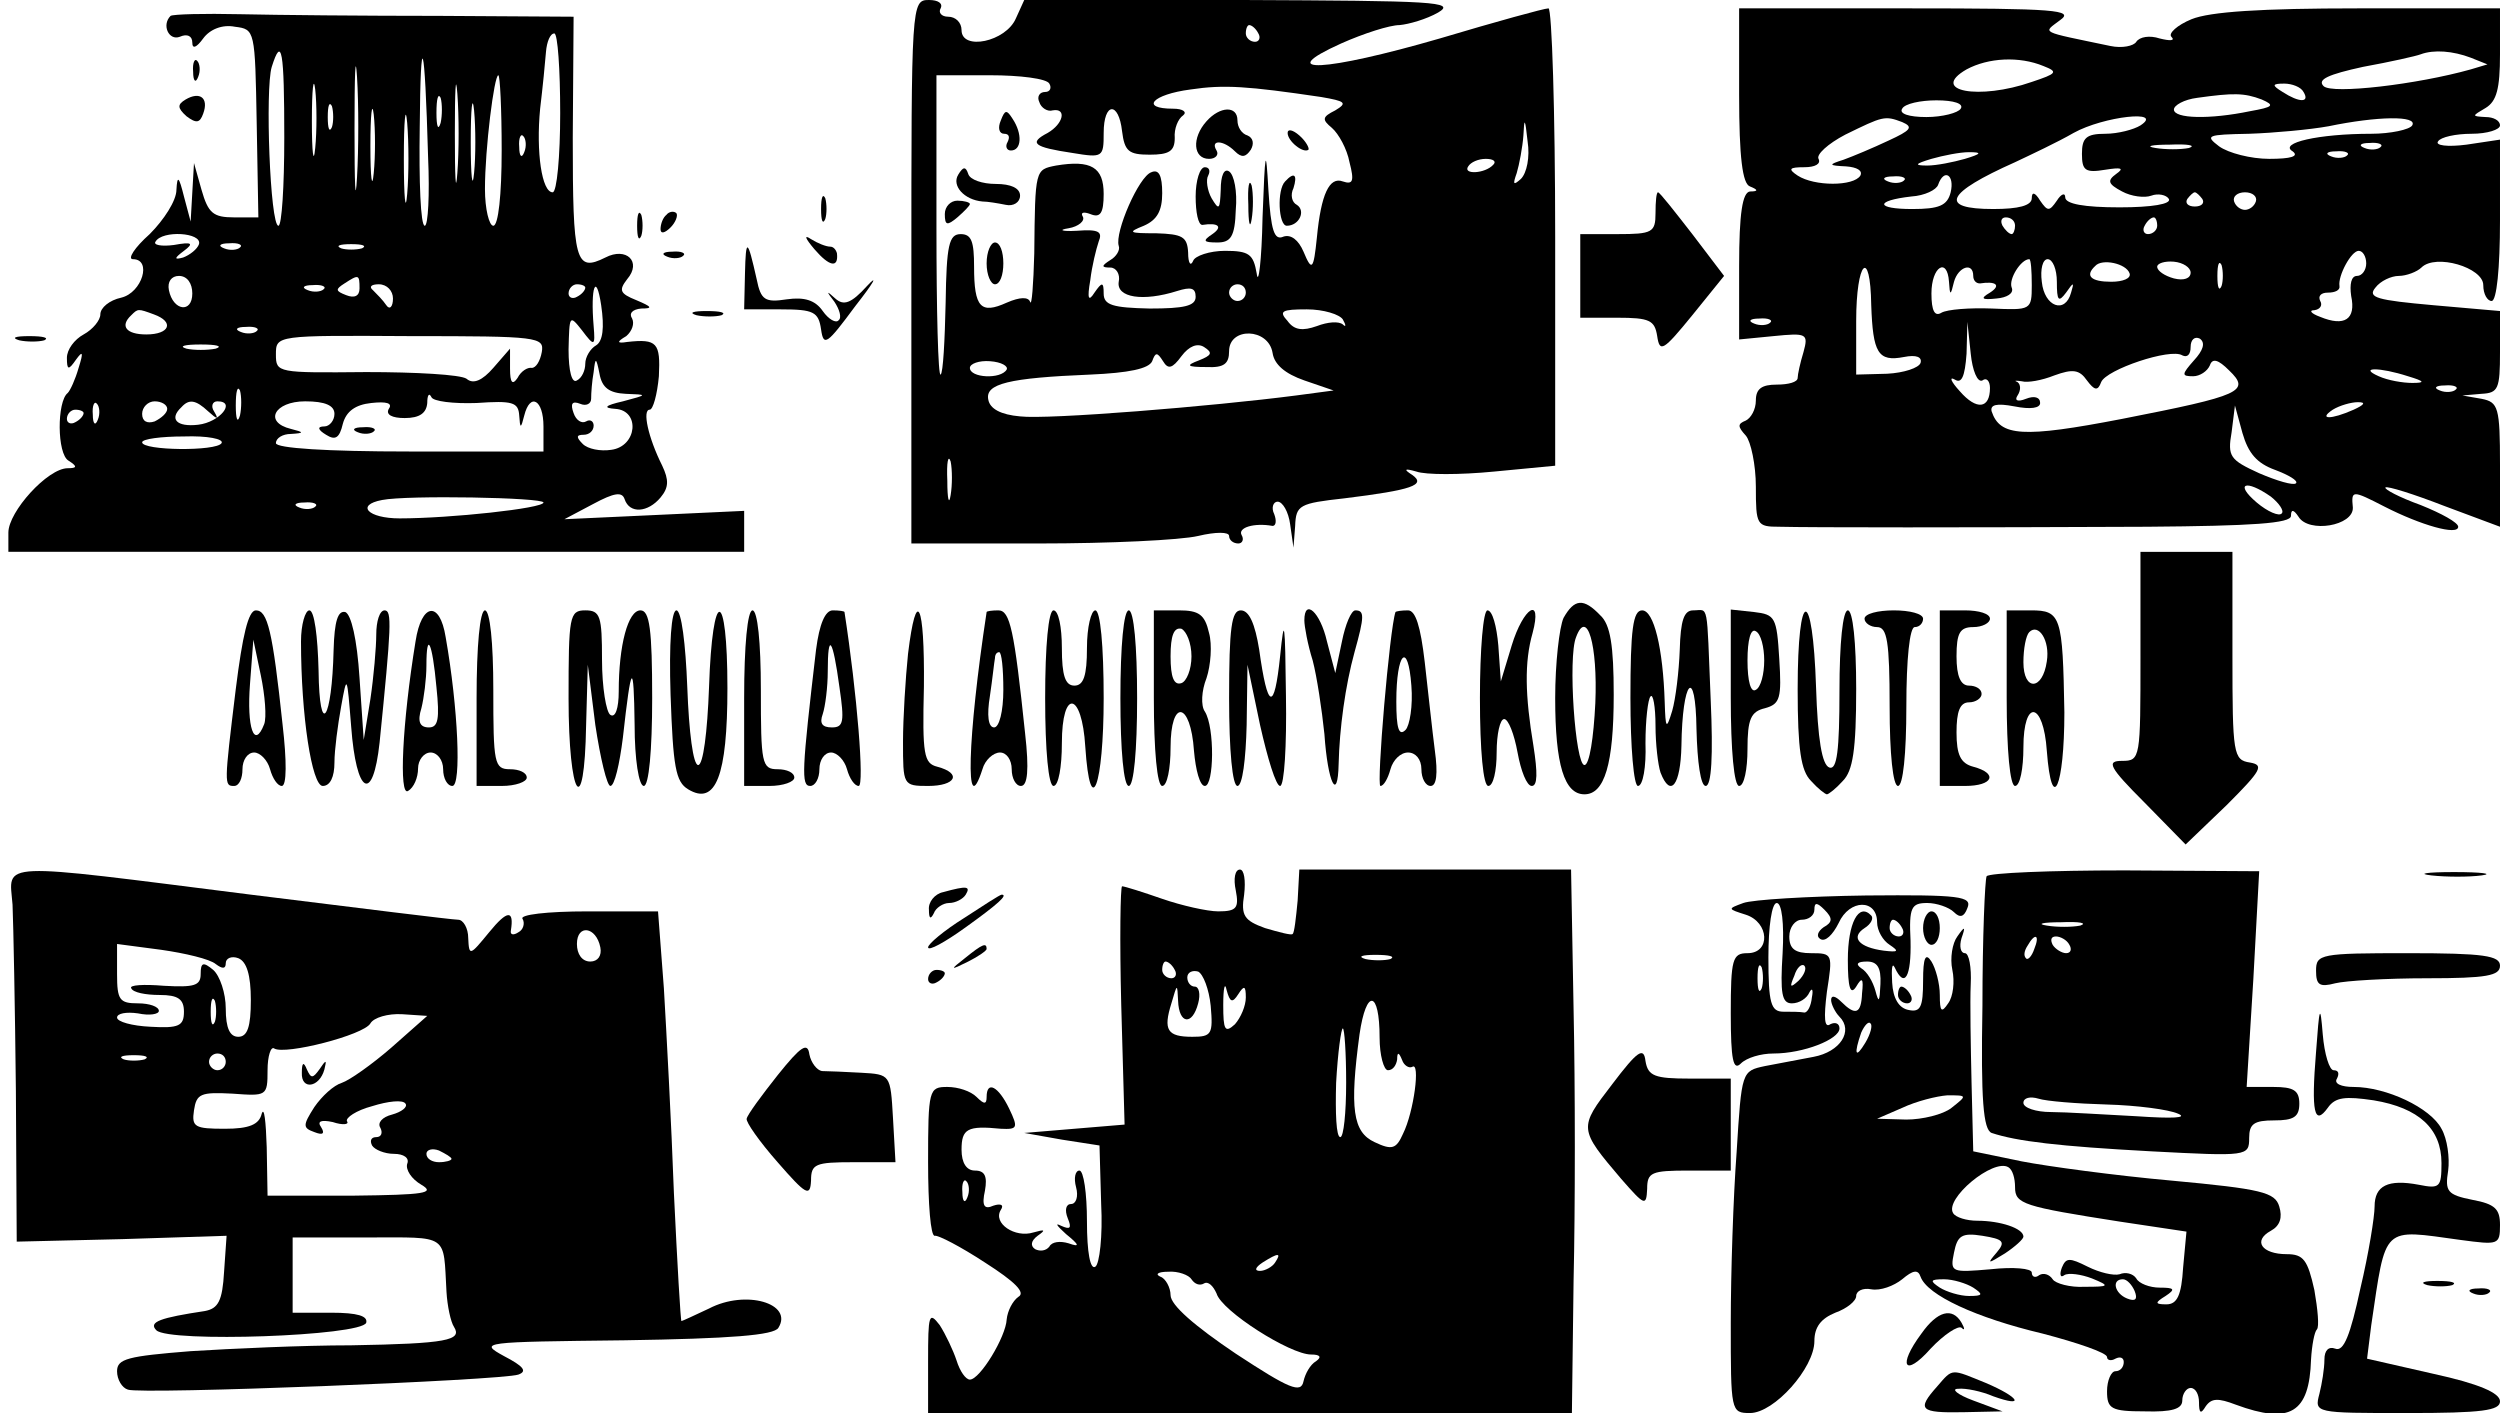 <?xml version="1.0" standalone="no"?>
<!DOCTYPE svg PUBLIC "-//W3C//DTD SVG 20010904//EN"
 "http://www.w3.org/TR/2001/REC-SVG-20010904/DTD/svg10.dtd">
<svg version="1.0" xmlns="http://www.w3.org/2000/svg"
 width="299pt" height="169pt" viewBox="0 0 299 169"
 preserveAspectRatio="xMidYMid meet">

<g transform="translate(0,169) scale(0.1,-0.1)"
fill="#000000" stroke="none">
<path d="M1090 1365 l0 -325 153 0 c83 0 169 4 190 9 21 5 37 5 37 0 0 -5 5
-9 11 -9 5 0 7 5 4 10 -5 9 15 15 37 11 4 0 5 6 2 14 -4 8 -1 15 4 15 6 0 13
-12 15 -27 l4 -28 2 26 c1 25 5 27 59 33 81 10 98 16 81 28 -11 7 -9 8 5 4 11
-4 52 -4 93 0 l73 7 0 273 c0 151 -4 274 -8 274 -5 0 -63 -16 -130 -36 -138
-40 -200 -43 -118 -6 27 12 58 22 70 22 11 1 32 7 46 15 22 13 -5 14 -235 15
l-260 0 -10 -22 c-12 -28 -65 -39 -65 -14 0 9 -7 16 -16 16 -8 0 -12 5 -9 10
3 6 -3 10 -14 10 -21 0 -21 -4 -21 -325z m415 285 c3 -5 1 -10 -4 -10 -6 0
-11 5 -11 10 0 6 2 10 4 10 3 0 8 -4 11 -10z m-250 -60 c3 -5 1 -10 -5 -10 -7
0 -10 -6 -7 -12 2 -7 10 -12 16 -10 17 3 13 -16 -6 -27 -23 -12 -17 -17 30
-24 36 -6 37 -5 37 24 0 37 18 38 22 2 3 -24 8 -28 33 -28 23 0 30 4 30 20 -1
11 4 23 10 27 5 4 0 8 -12 8 -40 0 -25 17 21 23 40 6 68 4 156 -9 29 -5 32 -7
17 -16 -16 -8 -16 -11 -4 -21 8 -7 18 -25 21 -41 6 -23 4 -27 -8 -23 -16 6
-26 -15 -31 -67 -4 -39 -6 -41 -16 -17 -6 14 -15 21 -24 18 -11 -5 -15 7 -18
56 -3 53 -4 48 -7 -33 -1 -52 -5 -83 -7 -67 -4 23 -9 27 -38 27 -18 0 -36 -6
-38 -12 -3 -7 -6 -3 -6 10 -1 19 -7 22 -38 23 -33 0 -35 1 -15 9 16 7 22 18
22 39 0 21 -4 29 -13 25 -15 -5 -44 -72 -39 -88 2 -5 -3 -13 -10 -17 -11 -7
-11 -9 0 -9 7 0 12 -8 10 -17 -3 -19 29 -24 70 -11 16 5 22 4 22 -7 0 -11 -14
-14 -55 -14 -44 1 -55 4 -55 18 0 14 -2 14 -11 1 -7 -11 -9 -8 -5 15 2 17 7
37 10 46 5 12 0 15 -26 13 -18 -1 -23 1 -10 3 12 2 20 9 17 14 -3 5 1 6 9 3
12 -5 16 1 16 24 0 32 -15 41 -57 34 -25 -5 -25 -4 -26 -105 -1 -37 -3 -64 -5
-58 -2 6 -12 6 -28 -1 -31 -14 -39 -6 -39 43 0 30 -3 39 -16 39 -14 0 -17 -13
-18 -82 -1 -45 -3 -84 -6 -86 -3 -3 -5 76 -5 176 l0 182 64 0 c36 0 68 -4 71
-10z m564 -114 c-9 -8 -10 -7 -5 7 3 10 7 31 8 45 1 22 2 21 5 -7 3 -19 -1
-38 -8 -45z m-33 17 c-10 -11 -37 -12 -30 -2 3 5 12 9 21 9 9 0 13 -3 9 -7z
m-296 -153 c0 -5 -4 -10 -10 -10 -5 0 -10 5 -10 10 0 6 5 10 10 10 6 0 10 -4
10 -10z m116 -32 c4 -7 4 -10 0 -6 -5 4 -18 3 -31 -2 -17 -6 -27 -5 -35 6 -11
12 -7 14 23 14 20 0 39 -6 43 -12z m-84 -40 c2 -14 15 -25 38 -33 l35 -12 -45
-6 c-100 -13 -297 -29 -330 -25 -23 2 -36 9 -38 20 -4 19 24 26 122 30 46 2
70 7 74 16 4 11 6 11 13 0 6 -10 11 -9 22 6 9 12 19 16 27 11 11 -7 9 -10 -6
-16 -16 -6 -15 -8 9 -8 21 -1 27 4 27 19 0 29 47 28 52 -2z m-318 -20 c-7 -12
-44 -10 -44 2 0 5 11 9 24 8 14 -1 22 -6 20 -10z m-67 -150 c-2 -13 -4 -5 -4
17 -1 22 1 32 4 23 2 -10 2 -28 0 -40z"/>
<path d="M1197 1546 c-4 -9 -2 -16 4 -16 6 0 7 -4 4 -10 -3 -5 -1 -10 4 -10
13 0 14 20 2 38 -7 11 -9 11 -14 -2z"/>
<path d="M1443 1545 c-18 -20 -16 -45 3 -45 8 0 12 5 9 10 -8 13 8 13 22 -1 8
-8 13 -7 19 2 4 7 3 14 -4 17 -7 2 -12 10 -12 18 0 18 -21 17 -37 -1z"/>
<path d="M1540 1531 c0 -10 19 -25 25 -20 1 2 -3 10 -11 17 -8 7 -14 8 -14 3z"/>
<path d="M1146 1481 c-8 -13 7 -30 29 -32 6 0 18 -2 28 -4 9 -2 17 3 17 11 0
9 -11 14 -29 14 -16 0 -31 5 -33 12 -3 9 -6 9 -12 -1z"/>
<path d="M1430 1455 c0 -19 3 -34 8 -34 19 3 25 -2 12 -11 -12 -8 -11 -10 6
-10 16 0 21 7 22 39 2 22 -2 42 -8 46 -6 4 -10 -5 -10 -22 -1 -24 -2 -25 -11
-10 -5 9 -7 22 -4 27 3 6 1 10 -4 10 -6 0 -11 -16 -11 -35z"/>
<path d="M1493 1445 c0 -22 2 -30 4 -17 2 12 2 30 0 40 -3 9 -5 -1 -4 -23z"/>
<path d="M1537 1473 c-10 -10 -8 -53 2 -53 15 0 23 18 12 25 -6 3 -8 12 -4 20
5 16 1 20 -10 8z"/>
<path d="M1130 1434 c0 -14 3 -14 15 -4 8 7 15 14 15 16 0 2 -7 4 -15 4 -8 0
-15 -7 -15 -16z"/>
<path d="M1180 1375 c0 -14 5 -25 10 -25 6 0 10 11 10 25 0 14 -4 25 -10 25
-5 0 -10 -11 -10 -25z"/>
<path d="M204 1671 c-11 -11 -2 -30 11 -25 9 4 15 1 15 -7 0 -8 5 -6 13 5 8
11 23 17 38 14 24 -3 24 -4 26 -115 l2 -113 -29 0 c-25 0 -31 5 -39 33 l-9 32
-2 -35 -2 -35 -8 30 c-6 24 -8 26 -9 8 0 -13 -15 -36 -32 -53 -18 -16 -27 -30
-20 -30 23 0 11 -40 -14 -46 -14 -3 -25 -12 -25 -20 0 -7 -9 -18 -20 -24 -11
-6 -20 -18 -20 -28 0 -15 2 -15 11 -2 8 11 9 9 3 -10 -4 -14 -10 -27 -13 -30
-13 -10 -13 -73 1 -81 11 -7 10 -9 -1 -9 -24 0 -71 -52 -71 -77 l0 -23 440 0
440 0 0 24 0 25 -107 -5 -108 -5 34 18 c26 14 35 15 38 6 6 -18 28 -16 43 2
10 12 10 21 2 38 -17 34 -24 67 -15 67 4 0 9 18 11 40 2 40 -2 45 -38 41 -12
-2 -13 0 -1 7 7 6 10 15 7 21 -4 6 0 11 11 12 14 0 13 2 -6 10 -20 8 -21 12
-11 25 18 21 -1 39 -26 26 -36 -18 -39 -5 -39 143 l1 145 -160 1 c-89 0 -196
1 -239 2 -43 1 -80 0 -83 -2z m223 -193 c-2 -35 -3 -9 -3 57 0 66 1 94 3 63 2
-32 2 -86 0 -120z m85 24 c2 -45 0 -82 -4 -82 -5 0 -7 53 -6 118 1 121 6 107
10 -36z m158 53 c0 -52 -4 -95 -9 -95 -13 0 -20 48 -15 100 3 25 6 55 7 68 1
12 5 22 10 22 4 0 7 -43 7 -95z m-330 -30 c0 -58 -3 -105 -7 -105 -10 0 -16
164 -8 190 12 38 15 20 15 -85z m207 -42 c-2 -27 -3 -5 -3 47 0 52 1 74 3 48
2 -27 2 -69 0 -95z m-170 30 c-2 -21 -4 -6 -4 32 0 39 2 55 4 38 2 -18 2 -50
0 -70z m223 -3 c0 -53 -4 -90 -10 -90 -5 0 -10 20 -10 44 0 48 11 136 16 136
2 0 4 -40 4 -90z m-33 -27 c-2 -21 -4 -4 -4 37 0 41 2 58 4 38 2 -21 2 -55 0
-75z m-120 0 c-2 -21 -4 -6 -4 32 0 39 2 55 4 38 2 -18 2 -50 0 -70z m40 -25
c-2 -24 -4 -5 -4 42 0 47 2 66 4 43 2 -24 2 -62 0 -85z m40 85 c-3 -10 -5 -4
-5 12 0 17 2 24 5 18 2 -7 2 -21 0 -30z m-130 -5 c-3 -7 -5 -2 -5 12 0 14 2
19 5 13 2 -7 2 -19 0 -25z m230 -30 c-3 -8 -6 -5 -6 6 -1 11 2 17 5 13 3 -3 4
-12 1 -19z m-389 -110 c-2 -6 -11 -13 -19 -16 -11 -3 -11 -1 1 8 12 9 10 11
-12 7 -15 -2 -25 0 -22 4 8 14 56 11 52 -3z m49 -4 c-3 -3 -12 -4 -19 -1 -8 3
-5 6 6 6 11 1 17 -2 13 -5z m146 -1 c-7 -2 -19 -2 -25 0 -7 3 -2 5 12 5 14 0
19 -2 13 -5z m-203 -54 c0 -24 -23 -21 -28 4 -2 10 3 17 12 17 10 0 16 -9 16
-21z m200 6 c0 -9 -6 -12 -16 -8 -13 5 -13 7 -2 14 17 11 18 11 18 -6z m283
-68 c-7 -4 -13 -14 -13 -22 0 -8 -4 -17 -10 -20 -6 -4 -10 11 -10 37 1 41 1
42 16 23 15 -20 16 -19 14 5 -4 47 3 65 9 25 4 -27 2 -43 -6 -48z m-326 67
c-3 -3 -12 -4 -19 -1 -8 3 -5 6 6 6 11 1 17 -2 13 -5z m83 -11 c0 -10 -4 -14
-8 -8 -4 6 -11 13 -16 18 -5 4 -2 7 7 7 10 0 17 -8 17 -17z m230 13 c0 -3 -4
-8 -10 -11 -5 -3 -10 -1 -10 4 0 6 5 11 10 11 6 0 10 -2 10 -4z m-516 -32 c25
-9 19 -24 -9 -24 -24 0 -32 10 -18 23 8 8 8 8 27 1z m123 -20 c-3 -3 -12 -4
-19 -1 -8 3 -5 6 6 6 11 1 17 -2 13 -5z m341 -25 c-2 -11 -7 -19 -12 -19 -5 1
-13 -4 -17 -12 -6 -9 -9 -6 -9 11 l0 24 -20 -23 c-13 -15 -24 -20 -32 -13 -7
5 -61 8 -120 8 -106 -1 -108 -1 -108 21 0 23 0 23 161 22 153 0 160 -1 157
-19z m-390 4 c-10 -2 -26 -2 -35 0 -10 3 -2 5 17 5 19 0 27 -2 18 -5z m490
-54 c27 -1 27 -1 -3 -9 -22 -5 -24 -8 -9 -9 30 -2 26 -45 -5 -49 -13 -2 -28 1
-34 7 -8 8 -8 11 1 11 7 0 12 5 12 11 0 5 -4 8 -9 5 -5 -3 -12 1 -15 10 -4 11
-2 15 8 11 7 -3 13 0 13 6 0 7 1 21 3 32 2 18 3 18 7 -2 3 -17 12 -23 31 -24z
m-461 -26 c-3 -10 -5 -4 -5 12 0 17 2 24 5 18 2 -7 2 -21 0 -30z m283 15 c43
3 50 1 51 -15 1 -16 2 -16 6 0 7 28 23 19 23 -13 l0 -30 -160 0 c-100 0 -160
4 -160 10 0 6 8 11 18 11 16 1 16 2 0 6 -33 8 -20 33 17 33 24 0 35 -5 35 -15
0 -8 -6 -15 -12 -15 -9 0 -8 -4 2 -10 11 -7 16 -4 20 13 4 15 15 23 34 25 18
2 26 0 21 -7 -4 -7 4 -11 19 -11 18 0 26 6 27 18 0 9 2 13 5 7 2 -5 26 -8 54
-7z m-453 -20 c-3 -8 -6 -5 -6 6 -1 11 2 17 5 13 3 -3 4 -12 1 -19z m83 13 c0
-5 -7 -11 -15 -15 -9 -3 -15 0 -15 9 0 8 7 15 15 15 8 0 15 -4 15 -9z m49 -3
c11 -10 13 -10 7 0 -4 6 -2 12 4 12 23 0 3 -25 -23 -28 -26 -3 -35 7 -20 21 9
10 17 9 32 -5z m-149 -2 c0 -3 -4 -8 -10 -11 -5 -3 -10 -1 -10 4 0 6 5 11 10
11 6 0 10 -2 10 -4z m165 -36 c-6 -10 -95 -9 -95 1 0 4 23 7 50 7 28 1 48 -3
45 -8z m385 -71 c0 -7 -112 -19 -172 -19 -38 0 -53 16 -21 22 30 6 193 3 193
-3z m-273 -5 c-3 -3 -12 -4 -19 -1 -8 3 -5 6 6 6 11 1 17 -2 13 -5z"/>
<path d="M428 1173 c7 -3 16 -2 19 1 4 3 -2 6 -13 5 -11 0 -14 -3 -6 -6z"/>
<path d="M2080 1576 c0 -74 4 -106 13 -109 10 -4 10 -6 0 -6 -9 -1 -13 -26
-13 -89 l0 -88 41 4 c40 4 42 3 36 -19 -4 -13 -7 -27 -7 -31 0 -5 -11 -8 -25
-8 -18 0 -25 -5 -25 -19 0 -11 -6 -21 -12 -24 -10 -4 -10 -7 0 -18 6 -7 12
-35 12 -61 0 -46 1 -48 28 -48 36 -1 225 -1 440 0 126 1 172 4 172 13 0 8 3 8
9 -1 12 -20 66 -11 65 11 -2 21 -1 21 38 1 43 -22 88 -35 88 -24 0 5 -20 16
-45 26 -25 9 -44 19 -42 21 2 2 34 -8 70 -22 l67 -25 0 74 c0 69 -2 75 -22 79
l-23 4 23 2 c20 1 22 6 22 50 l0 49 -80 7 c-67 6 -79 9 -69 21 6 8 19 14 28
14 9 0 22 5 27 10 17 17 74 0 74 -21 0 -11 5 -19 10 -19 6 0 10 39 10 96 l0
97 -40 -6 c-23 -3 -38 -1 -34 4 3 5 21 9 40 9 19 0 34 5 34 10 0 6 -8 10 -17
10 -17 1 -17 1 0 11 13 8 17 23 17 64 l0 55 -169 0 c-117 0 -178 -4 -200 -13
-17 -7 -28 -17 -24 -21 5 -5 -2 -5 -14 -2 -12 4 -24 2 -28 -4 -3 -5 -17 -8
-31 -5 -86 18 -81 15 -60 31 17 12 -5 14 -182 14 l-202 0 0 -104z m875 45 l20
-8 -20 -6 c-64 -18 -166 -30 -176 -20 -8 8 6 14 47 23 33 6 64 13 69 15 16 6
39 4 60 -4z m-511 -10 c18 -7 16 -9 -14 -19 -63 -22 -123 -11 -78 15 26 14 63
16 92 4z m311 -31 c8 -13 -5 -13 -25 0 -13 8 -13 10 2 10 9 0 20 -4 23 -10z
m-50 -9 c16 -7 14 -9 -14 -14 -48 -10 -91 -9 -91 2 0 5 12 12 28 14 43 6 56 6
77 -2z m-360 -11 c-3 -5 -22 -10 -41 -10 -21 0 -33 4 -29 10 3 6 22 10 41 10
21 0 33 -4 29 -10z m-70 -16 c14 -6 10 -10 -16 -22 -19 -9 -43 -19 -54 -23
-19 -6 -18 -7 3 -8 13 -1 20 -5 17 -11 -8 -13 -55 -13 -75 0 -12 8 -10 10 8
10 13 0 20 4 17 10 -3 5 11 18 32 29 45 22 47 23 68 15z m285 -4 c-8 -5 -27
-10 -42 -10 -23 0 -28 -5 -28 -24 0 -20 4 -23 28 -19 19 3 23 2 13 -5 -11 -8
-10 -12 7 -21 11 -6 27 -8 35 -5 8 3 18 1 21 -4 3 -6 -20 -10 -59 -10 -42 0
-65 4 -65 12 0 6 -5 4 -10 -4 -9 -13 -11 -13 -20 0 -6 10 -10 11 -10 3 0 -9
-16 -13 -46 -13 -66 0 -57 19 26 56 19 9 51 24 70 35 36 20 109 28 80 9z m325
0 c-3 -5 -26 -10 -49 -10 -63 0 -111 -11 -94 -21 8 -6 -2 -9 -28 -9 -22 0 -49
7 -60 15 -17 13 -15 14 36 15 30 1 73 5 95 9 58 12 107 13 100 1z m-267 -27
c-10 -2 -28 -2 -40 0 -13 2 -5 4 17 4 22 1 32 -1 23 -4z m229 1 c-3 -3 -12 -4
-19 -1 -8 3 -5 6 6 6 11 1 17 -2 13 -5z m-497 -14 c-14 -4 -34 -8 -45 -8 -16
0 -15 2 5 8 14 4 34 8 45 8 16 0 15 -2 -5 -8z m457 4 c-3 -3 -12 -4 -19 -1 -8
3 -5 6 6 6 11 1 17 -2 13 -5z m-530 -30 c-3 -3 -12 -4 -19 -1 -8 3 -5 6 6 6
11 1 17 -2 13 -5z m56 -14 c-4 -16 -14 -20 -46 -20 -44 0 -45 10 -1 15 16 1
30 8 32 14 7 20 20 12 15 -9z m301 -8 c3 -5 -1 -9 -9 -9 -8 0 -12 4 -9 9 3 4
7 8 9 8 2 0 6 -4 9 -8z m64 -3 c-2 -6 -8 -10 -13 -10 -5 0 -11 4 -13 10 -2 6
4 11 13 11 9 0 15 -5 13 -11z m-288 -29 c0 -5 -2 -10 -4 -10 -3 0 -8 5 -11 10
-3 6 -1 10 4 10 6 0 11 -4 11 -10z m170 0 c0 -5 -5 -10 -11 -10 -5 0 -7 5 -4
10 3 6 8 10 11 10 2 0 4 -4 4 -10z m250 -45 c0 -8 -5 -15 -11 -15 -7 0 -9 -10
-7 -24 6 -28 -8 -37 -37 -25 -11 4 -14 8 -7 8 7 1 10 6 7 11 -3 6 1 10 9 10 9
0 15 3 14 8 -2 12 14 42 23 42 5 0 9 -7 9 -15z m-400 -26 c0 -30 -1 -30 -48
-28 -26 1 -53 -1 -60 -5 -8 -5 -12 2 -12 23 0 32 19 44 21 14 1 -17 2 -17 6 0
5 18 23 24 23 7 0 -5 3 -9 8 -9 19 3 26 -2 12 -11 -12 -7 -10 -9 8 -7 12 1 21
6 18 13 -4 10 11 34 21 34 2 0 3 -14 3 -31z m30 4 c0 -23 2 -25 11 -13 9 13
10 13 6 0 -7 -26 -32 -17 -35 13 -2 15 1 27 7 27 6 0 11 -12 11 -27z m87 10
c2 -6 -8 -10 -22 -10 -24 0 -32 7 -19 19 8 9 37 3 41 -9z m73 1 c0 -7 -8 -10
-20 -7 -11 3 -20 9 -20 14 0 4 9 7 20 6 11 -1 20 -7 20 -13z m37 -16 c-3 -7
-5 -2 -5 12 0 14 2 19 5 13 2 -7 2 -19 0 -25z m-419 -23 c2 -57 8 -68 39 -62
15 3 22 0 20 -7 -2 -6 -20 -12 -40 -13 l-37 -1 0 64 c0 72 17 89 18 19z m-121
-21 c-3 -3 -12 -4 -19 -1 -8 3 -5 6 6 6 11 1 17 -2 13 -5z m254 -69 c5 4 9 -1
9 -9 0 -25 -16 -27 -36 -4 -11 12 -13 18 -6 14 8 -5 12 3 14 31 l1 38 4 -38
c2 -20 8 -35 14 -32z m253 24 c-15 -17 -15 -19 -1 -19 8 0 17 6 20 13 3 9 10
7 23 -6 26 -25 15 -30 -128 -58 -119 -23 -146 -21 -156 9 -2 8 6 10 27 6 20
-4 31 -2 31 4 0 7 -7 9 -17 5 -10 -4 -14 -2 -10 4 4 6 4 13 0 16 -5 2 -2 2 5
1 7 -2 24 1 39 7 22 8 30 7 39 -6 9 -12 13 -13 17 -2 6 15 83 41 97 32 6 -3
10 1 10 10 0 9 5 13 11 10 7 -5 4 -14 -7 -26z m256 -19 c20 -6 21 -8 5 -8 -11
0 -29 3 -40 8 -25 11 1 11 35 0z m57 -16 c-3 -3 -12 -4 -19 -1 -8 3 -5 6 6 6
11 1 17 -2 13 -5z m-122 -24 c-27 -12 -43 -12 -25 0 8 5 22 9 30 9 10 0 8 -3
-5 -9z m-94 -72 c16 -6 28 -13 25 -16 -3 -3 -23 3 -44 12 -35 16 -38 20 -33
49 l4 32 9 -33 c7 -24 17 -36 39 -44z m-5 -32 c10 -8 16 -17 13 -20 -3 -4 -17
2 -30 13 -27 23 -13 28 17 7z"/>
<path d="M231 1604 c0 -11 3 -14 6 -6 3 7 2 16 -1 19 -3 4 -6 -2 -5 -13z"/>
<path d="M222 1571 c-10 -6 -10 -10 1 -20 12 -9 16 -8 20 3 7 19 -4 27 -21 17z"/>
<path d="M982 1440 c0 -14 2 -19 5 -12 2 6 2 18 0 25 -3 6 -5 1 -5 -13z"/>
<path d="M1980 1435 c0 -23 -4 -25 -45 -25 l-45 0 0 -50 0 -50 44 0 c39 0 45
-3 48 -22 3 -20 7 -18 42 25 l38 47 -38 50 c-21 27 -39 50 -41 50 -2 0 -3 -11
-3 -25z"/>
<path d="M762 1420 c0 -14 2 -19 5 -12 2 6 2 18 0 25 -3 6 -5 1 -5 -13z"/>
<path d="M797 1433 c-4 -3 -7 -11 -7 -17 0 -6 5 -5 12 2 6 6 9 14 7 17 -3 3
-9 2 -12 -2z"/>
<path d="M974 1392 c18 -21 29 -23 27 -5 -1 4 -4 8 -8 8 -5 0 -15 4 -23 9 -9
6 -7 1 4 -12z"/>
<path d="M891 1363 l-1 -43 44 0 c39 0 45 -3 48 -24 3 -21 7 -18 41 28 22 28
28 39 14 24 -19 -21 -28 -24 -38 -15 -11 10 -11 9 -1 -4 6 -9 9 -19 5 -22 -3
-4 -12 1 -19 11 -9 13 -22 17 -43 14 -26 -4 -31 -1 -36 24 -11 49 -13 50 -14
7z"/>
<path d="M798 1383 c7 -3 16 -2 19 1 4 3 -2 6 -13 5 -11 0 -14 -3 -6 -6z"/>
<path d="M833 1313 c9 -2 23 -2 30 0 6 3 -1 5 -18 5 -16 0 -22 -2 -12 -5z"/>
<path d="M23 1283 c9 -2 23 -2 30 0 6 3 -1 5 -18 5 -17 0 -22 -2 -12 -5z"/>
<path d="M2560 905 c0 -122 0 -125 -22 -125 -19 0 -16 -7 27 -50 l49 -50 49
47 c42 42 45 48 28 51 -20 3 -21 10 -21 128 l0 124 -55 0 -55 0 0 -125z"/>
<path d="M1870 951 c-5 -11 -10 -54 -10 -96 0 -80 11 -115 35 -115 24 0 35 36
35 119 0 59 -4 84 -16 95 -20 21 -31 20 -44 -3z m38 -102 c-2 -41 -7 -74 -13
-74 -11 0 -20 129 -10 153 13 35 26 -9 23 -79z"/>
<path d="M282 866 c-14 -115 -14 -116 -2 -116 6 0 10 9 10 20 0 11 6 20 14 20
7 0 16 -9 19 -20 3 -11 9 -20 14 -20 6 0 6 30 1 73 -12 113 -18 137 -32 137
-9 0 -16 -30 -24 -94z m34 -42 c-12 -31 -21 -4 -17 48 l4 53 9 -43 c5 -24 7
-50 4 -58z"/>
<path d="M360 923 c0 -89 13 -173 26 -173 9 0 14 11 14 28 0 15 4 45 8 67 7
39 7 38 12 -24 6 -81 26 -93 34 -19 14 139 15 158 6 158 -6 0 -10 -13 -10 -29
0 -15 -3 -50 -7 -77 l-8 -49 -5 74 c-3 47 -10 76 -17 79 -9 2 -13 -11 -14 -45
-2 -85 -17 -107 -18 -25 -1 41 -5 72 -11 72 -5 0 -10 -17 -10 -37z"/>
<path d="M497 923 c-16 -98 -20 -186 -9 -179 7 4 12 16 12 27 0 10 7 19 15 19
8 0 15 -9 15 -20 0 -11 5 -20 11 -20 11 0 7 93 -8 178 -7 44 -29 41 -36 -5z
m25 -55 c4 -38 2 -48 -9 -48 -11 0 -14 7 -9 23 3 12 6 35 6 51 0 42 7 29 12
-26z"/>
<path d="M570 855 l0 -105 30 0 c17 0 30 5 30 10 0 6 -9 10 -20 10 -19 0 -20
7 -20 95 0 57 -4 95 -10 95 -6 0 -10 -42 -10 -105z"/>
<path d="M680 855 c0 -119 19 -149 21 -32 l2 72 9 -72 c6 -40 14 -73 18 -73 5
0 11 26 15 58 10 90 13 93 14 15 0 -41 5 -73 11 -73 6 0 10 42 10 105 0 82 -3
105 -14 105 -15 0 -26 -42 -26 -97 0 -20 -4 -32 -10 -28 -5 3 -10 33 -10 66 0
52 -2 59 -20 59 -19 0 -20 -7 -20 -105z"/>
<path d="M802 859 c3 -86 6 -104 21 -113 33 -20 47 16 47 121 0 121 -18 122
-22 1 -2 -54 -7 -93 -13 -93 -6 0 -11 39 -13 93 -2 52 -7 92 -13 92 -6 0 -9
-39 -7 -101z"/>
<path d="M890 855 l0 -105 30 0 c17 0 30 5 30 10 0 6 -9 10 -20 10 -19 0 -20
7 -20 95 0 57 -4 95 -10 95 -6 0 -10 -42 -10 -105z"/>
<path d="M976 913 c-17 -145 -18 -163 -7 -163 6 0 11 9 11 20 0 11 6 20 14 20
7 0 16 -9 19 -20 3 -11 9 -20 14 -20 7 0 -2 111 -17 208 0 1 -6 2 -14 2 -9 0
-16 -16 -20 -47z m28 -45 c6 -41 5 -48 -9 -48 -12 0 -15 5 -11 16 3 9 6 32 6
51 0 48 6 40 14 -19z"/>
<path d="M1086 908 c-3 -29 -6 -77 -6 -105 0 -52 0 -53 30 -53 33 0 41 15 11
23 -16 4 -18 14 -16 96 1 100 -9 121 -19 39z"/>
<path d="M1180 958 c-23 -151 -26 -253 -5 -188 3 11 13 20 21 20 8 0 14 -9 14
-20 0 -11 5 -20 11 -20 8 0 10 19 5 63 -13 124 -18 147 -32 147 -8 0 -14 -1
-14 -2z m20 -93 c0 -26 -5 -45 -11 -45 -7 0 -9 14 -5 38 3 20 5 40 6 45 0 4 2
7 5 7 3 0 5 -20 5 -45z"/>
<path d="M1250 855 c0 -63 4 -105 10 -105 6 0 10 23 10 51 0 66 24 62 28 -4 6
-90 22 -47 22 58 0 63 -4 105 -10 105 -5 0 -10 -20 -10 -45 0 -33 -4 -45 -15
-45 -11 0 -15 12 -15 45 0 25 -4 45 -10 45 -6 0 -10 -42 -10 -105z"/>
<path d="M1340 855 c0 -63 4 -105 10 -105 6 0 10 42 10 105 0 63 -4 105 -10
105 -6 0 -10 -42 -10 -105z"/>
<path d="M1380 855 c0 -63 4 -105 10 -105 6 0 10 21 10 46 0 59 24 55 28 -4 2
-23 7 -42 13 -42 11 0 12 70 0 89 -5 7 -4 25 2 40 5 15 7 40 3 54 -5 22 -12
27 -36 27 l-30 0 0 -105z m45 50 c0 -16 -6 -30 -12 -32 -9 -3 -13 7 -13 32 0
25 4 35 13 33 6 -3 12 -17 12 -33z"/>
<path d="M1470 855 c0 -63 4 -105 10 -105 6 0 10 32 11 73 l1 72 15 -72 c9
-40 19 -73 24 -73 5 0 8 48 7 108 -1 89 -2 97 -7 47 -7 -67 -15 -64 -25 8 -5
31 -12 47 -22 47 -11 0 -14 -20 -14 -105z"/>
<path d="M1560 948 c0 -7 4 -29 10 -48 5 -19 11 -59 14 -88 4 -59 16 -82 17
-36 1 43 8 94 19 134 12 43 12 50 1 50 -5 0 -12 -17 -16 -37 l-8 -38 -10 38
c-8 35 -27 52 -27 25z"/>
<path d="M1669 958 c-7 -20 -23 -208 -18 -208 4 0 9 9 12 20 3 11 12 20 21 20
9 0 16 -8 16 -20 0 -11 5 -20 11 -20 7 0 9 14 5 43 -3 23 -8 70 -12 105 -5 43
-11 62 -20 62 -8 0 -14 -1 -15 -2z m12 -141 c-8 -8 -11 2 -11 34 0 59 14 73
18 19 2 -24 -2 -48 -7 -53z"/>
<path d="M1770 855 c0 -63 4 -105 10 -105 6 0 10 18 10 40 0 22 4 40 9 40 5 0
12 -18 16 -40 4 -22 11 -40 17 -40 7 0 7 16 2 48 -10 60 -11 100 -1 135 12 45
-11 31 -25 -15 l-13 -43 -3 43 c-2 23 -7 42 -13 42 -5 0 -9 -46 -9 -105z"/>
<path d="M1950 855 c0 -59 4 -105 9 -105 6 0 10 23 9 51 0 28 3 53 6 56 3 4 6
-12 6 -35 0 -22 3 -47 6 -56 12 -31 24 -15 25 32 1 79 17 97 18 20 1 -40 5
-68 11 -68 7 0 9 36 6 103 -5 120 -2 107 -21 107 -11 0 -15 -12 -16 -47 -1
-27 -5 -59 -9 -73 -7 -23 -8 -22 -9 10 -2 65 -13 110 -27 110 -11 0 -14 -23
-14 -105z"/>
<path d="M2070 856 c0 -64 4 -106 10 -106 6 0 10 20 10 44 0 36 4 45 21 49 18
5 20 12 17 59 -3 50 -5 53 -30 56 l-28 3 0 -105z m40 44 c0 -16 -4 -32 -10
-35 -6 -4 -10 10 -10 35 0 25 4 39 10 35 6 -3 10 -19 10 -35z"/>
<path d="M2150 866 c0 -73 4 -98 16 -110 8 -9 17 -16 19 -16 2 0 11 7 19 16
12 12 16 37 16 110 0 56 -4 94 -10 94 -6 0 -10 -39 -10 -96 0 -72 -3 -95 -12
-92 -9 3 -14 34 -16 96 -4 122 -22 120 -22 -2z"/>
<path d="M2230 950 c0 -5 7 -10 15 -10 12 0 15 -17 15 -95 0 -57 4 -95 10 -95
6 0 10 38 10 95 0 57 4 95 10 95 6 0 10 5 10 10 0 6 -16 10 -35 10 -19 0 -35
-4 -35 -10z"/>
<path d="M2320 855 l0 -105 30 0 c34 0 40 15 10 23 -15 4 -20 14 -20 41 0 25
4 36 15 36 8 0 15 5 15 10 0 6 -7 10 -15 10 -10 0 -15 11 -15 35 0 28 4 35 20
35 11 0 20 5 20 10 0 6 -13 10 -30 10 l-30 0 0 -105z"/>
<path d="M2400 855 c0 -63 4 -105 10 -105 6 0 10 21 10 46 0 59 24 55 28 -4 6
-78 21 -43 21 46 -2 115 -4 122 -40 122 l-29 0 0 -105z m48 44 c-5 -35 -28
-36 -28 -1 0 16 3 32 7 36 11 11 25 -10 21 -35z"/>
<path d="M15 608 c1 -24 3 -124 4 -223 l1 -180 126 3 125 4 -3 -43 c-2 -35 -7
-44 -23 -47 -53 -8 -68 -13 -58 -23 15 -15 245 -7 251 9 2 8 -10 12 -42 12
l-46 0 0 45 0 45 90 0 c98 0 90 5 94 -65 1 -17 5 -36 9 -42 10 -16 -8 -20
-123 -22 -58 0 -144 -4 -192 -7 -75 -6 -88 -9 -88 -24 0 -10 6 -20 13 -22 15
-6 447 11 467 18 11 4 6 10 -17 22 -31 17 -27 17 144 19 127 2 179 6 184 15
18 29 -39 46 -83 23 -17 -8 -32 -15 -33 -15 -1 0 -5 69 -9 153 -3 83 -9 194
-12 245 l-7 92 -84 0 c-49 0 -82 -4 -78 -9 3 -5 1 -13 -5 -16 -6 -4 -10 -3 -9
2 4 25 -4 25 -26 -2 -23 -28 -24 -29 -25 -7 0 12 -6 22 -12 22 -7 0 -119 14
-248 30 -309 39 -289 40 -285 -12z m703 -51 c2 -10 -3 -17 -12 -17 -10 0 -16
9 -16 21 0 24 23 21 28 -4z m-460 -20 c8 -6 12 -6 12 1 0 6 7 9 15 6 10 -4 15
-20 15 -50 0 -32 -4 -44 -15 -44 -10 0 -15 10 -15 34 0 18 -7 39 -15 46 -12
10 -15 9 -15 -5 0 -14 -8 -16 -44 -14 -24 2 -42 1 -39 -3 2 -5 17 -8 34 -8 22
0 29 -5 29 -20 0 -17 -6 -20 -40 -18 -22 1 -40 6 -40 11 0 5 11 7 25 5 14 -3
25 -1 25 3 0 5 -11 9 -25 9 -22 0 -25 4 -25 35 l0 36 53 -7 c28 -4 58 -11 65
-17z m-1 -69 c-3 -7 -5 -2 -5 12 0 14 2 19 5 13 2 -7 2 -19 0 -25z m211 -31
c-23 -20 -50 -39 -59 -42 -10 -3 -24 -16 -33 -29 -14 -22 -14 -25 0 -30 10 -4
13 -2 8 6 -5 7 0 9 14 6 12 -4 20 -3 17 1 -2 4 11 13 30 18 19 6 37 8 40 3 3
-4 -5 -10 -16 -13 -12 -3 -18 -10 -14 -16 3 -6 1 -11 -5 -11 -6 0 -8 -4 -5
-10 3 -5 15 -10 26 -10 12 0 19 -5 16 -12 -2 -7 5 -18 17 -25 17 -10 4 -12
-81 -13 l-103 0 -1 58 c-1 31 -3 49 -6 40 -3 -13 -15 -18 -44 -18 -36 0 -40 2
-37 22 3 20 8 22 46 20 41 -3 42 -3 42 28 0 17 4 29 8 26 13 -8 107 16 115 30
4 7 21 12 38 11 l30 -2 -43 -38z m-295 -14 c-7 -2 -19 -2 -25 0 -7 3 -2 5 12
5 14 0 19 -2 13 -5z m97 -3 c0 -5 -4 -10 -10 -10 -5 0 -10 5 -10 10 0 6 5 10
10 10 6 0 10 -4 10 -10z m270 -116 c0 -2 -7 -4 -15 -4 -8 0 -15 4 -15 10 0 5
7 7 15 4 8 -4 15 -8 15 -10z"/>
<path d="M361 407 c-1 -21 21 -18 27 4 3 12 2 12 -6 0 -8 -11 -10 -11 -15 0
-4 10 -6 8 -6 -4z"/>
<path d="M1478 625 c4 -21 1 -25 -21 -25 -13 0 -44 7 -67 15 -23 8 -45 15 -48
15 -2 0 -3 -64 -1 -142 l4 -143 -60 -5 -60 -5 45 -8 45 -7 2 -70 c2 -38 -2
-72 -7 -75 -6 -4 -10 17 -10 54 0 34 -4 61 -9 61 -5 0 -7 -9 -4 -20 3 -11 0
-20 -6 -20 -6 0 -8 -7 -4 -17 5 -12 3 -14 -8 -9 -8 4 -5 0 6 -10 16 -13 17
-16 3 -11 -10 3 -20 2 -23 -4 -4 -5 -11 -6 -17 -3 -6 4 -5 10 3 16 10 7 9 8
-5 4 -22 -7 -49 11 -39 27 4 6 0 8 -9 5 -11 -5 -14 0 -10 18 3 17 0 24 -12 24
-10 0 -16 9 -16 25 0 25 7 29 47 25 20 -1 21 1 10 24 -13 27 -27 34 -27 14 0
-9 -3 -9 -12 0 -7 7 -22 12 -35 12 -22 0 -23 -3 -23 -90 0 -50 3 -89 8 -88 4
1 31 -13 60 -32 36 -23 49 -36 40 -41 -7 -5 -13 -17 -14 -27 -1 -21 -32 -72
-44 -72 -5 0 -12 10 -16 23 -4 12 -13 31 -20 42 -13 17 -14 13 -14 -43 l0 -62
385 0 385 0 2 158 c2 86 2 232 0 325 l-3 167 -162 0 -163 0 -2 -37 c-2 -21 -4
-39 -6 -40 -1 -2 -16 2 -33 7 -25 9 -29 15 -25 40 2 17 0 30 -5 30 -6 0 -8
-11 -5 -25z m185 -82 c-7 -2 -21 -2 -30 0 -10 3 -4 5 12 5 17 0 24 -2 18 -5z
m-258 -13 c3 -5 1 -10 -4 -10 -6 0 -11 5 -11 10 0 6 2 10 4 10 3 0 8 -4 11
-10z m43 -43 c3 -34 1 -37 -22 -37 -30 0 -35 8 -25 40 7 24 7 24 8 3 1 -28 17
-30 24 -3 3 11 1 20 -4 20 -5 0 -9 5 -9 11 0 6 6 9 13 7 6 -3 13 -21 15 -41z
m33 14 c7 11 9 10 9 -4 0 -10 -6 -24 -13 -32 -12 -11 -14 -7 -14 23 0 21 2 28
4 18 4 -15 7 -16 14 -5z m169 -52 c0 -21 5 -39 10 -39 6 0 10 6 11 13 0 9 2 9
6 -1 2 -6 8 -10 12 -8 10 7 2 -54 -11 -80 -8 -18 -13 -20 -34 -10 -26 12 -30
40 -18 129 8 55 24 53 24 -4z m-40 -54 c0 -36 -3 -65 -7 -65 -5 0 -6 29 -5 65
2 36 6 65 8 65 2 0 4 -29 4 -65z m-453 -137 c-3 -8 -6 -5 -6 6 -1 11 2 17 5
13 3 -3 4 -12 1 -19z m368 -78 c-3 -5 -12 -10 -18 -10 -7 0 -6 4 3 10 19 12
23 12 15 0z m-100 -20 c4 -6 10 -8 15 -5 5 3 11 -3 15 -12 6 -21 88 -73 113
-73 11 0 13 -3 6 -8 -7 -4 -13 -15 -15 -24 -3 -15 -17 -9 -81 33 -49 33 -78
58 -78 70 0 9 -6 20 -12 22 -7 3 -3 6 9 6 12 1 25 -4 28 -9z"/>
<path d="M2376 642 c-2 -4 -5 -73 -5 -155 -2 -113 1 -148 11 -152 30 -10 80
-16 191 -22 115 -6 117 -6 117 16 0 17 6 21 30 21 23 0 30 4 30 20 0 16 -7 20
-31 20 l-32 0 8 129 7 129 -161 1 c-88 0 -162 -3 -165 -7z m112 -59 c-10 -2
-28 -2 -40 0 -13 2 -5 4 17 4 22 1 32 -1 23 -4z m-55 -28 c-3 -9 -8 -14 -10
-11 -3 3 -2 9 2 15 9 16 15 13 8 -4z m42 5 c3 -5 2 -10 -4 -10 -5 0 -13 5 -16
10 -3 6 -2 10 4 10 5 0 13 -4 16 -10z m45 -191 c36 -1 74 -6 85 -11 12 -5 -6
-6 -50 -3 -38 2 -85 5 -102 5 -18 0 -33 5 -33 11 0 6 8 8 18 5 9 -3 46 -6 82
-7z"/>
<path d="M2908 643 c18 -2 45 -2 60 0 15 2 0 4 -33 4 -33 0 -45 -2 -27 -4z"/>
<path d="M1128 623 c-10 -2 -18 -12 -17 -21 0 -11 2 -12 6 -4 2 6 11 12 18 12
8 0 17 5 20 10 6 10 2 11 -27 3z"/>
<path d="M1153 592 c-24 -15 -43 -31 -43 -35 0 -5 20 6 45 24 39 28 51 39 43
39 -2 0 -22 -13 -45 -28z"/>
<path d="M2085 610 c-19 -7 -19 -7 3 -14 28 -9 30 -46 2 -46 -18 0 -20 -7 -20
-72 0 -56 3 -69 12 -60 7 7 24 12 39 12 36 0 79 17 79 30 0 6 -5 8 -11 5 -7
-5 -8 7 -4 39 7 45 7 46 -19 46 -19 0 -26 5 -26 20 0 11 7 20 15 20 8 0 15 5
15 12 0 9 3 9 12 0 10 -10 10 -15 -1 -21 -7 -5 -9 -11 -4 -14 6 -4 15 5 22 19
13 29 46 29 46 1 0 -10 7 -22 15 -27 12 -8 10 -9 -7 -7 -30 4 -40 16 -23 27 8
5 11 12 8 15 -15 16 -28 -9 -28 -53 0 -33 3 -43 10 -32 7 12 9 10 7 -8 -1 -25
-8 -27 -25 -10 -7 7 -12 8 -12 2 0 -5 5 -15 10 -20 17 -17 1 -42 -31 -48 -16
-3 -42 -8 -58 -11 -28 -6 -28 -6 -34 -103 -4 -53 -7 -145 -7 -204 0 -106 0
-108 23 -108 29 0 77 54 77 86 0 17 8 27 25 34 14 5 25 14 25 20 0 6 8 10 18
8 11 -2 27 4 37 12 13 11 19 12 22 3 8 -22 66 -49 146 -68 42 -11 77 -23 77
-28 0 -4 5 -5 10 -2 6 3 10 1 10 -4 0 -6 -4 -11 -10 -11 -5 0 -10 -11 -10 -24
0 -21 5 -24 45 -24 33 -1 45 3 45 13 0 8 5 15 10 15 6 0 10 -8 10 -17 0 -13 2
-15 8 -5 7 10 15 10 36 2 65 -24 88 -10 90 54 1 17 4 33 7 36 3 3 1 24 -3 47
-8 36 -13 43 -33 43 -30 0 -41 16 -19 28 11 6 14 16 10 29 -5 17 -21 21 -129
31 -67 6 -148 17 -179 23 l-58 12 -2 81 c-1 44 -2 98 -1 119 1 20 -2 37 -7 37
-5 0 -7 8 -4 18 5 14 4 15 -5 2 -6 -8 -9 -26 -6 -40 3 -14 1 -32 -5 -40 -8
-12 -10 -10 -10 10 0 14 -5 32 -10 40 -7 11 -10 5 -10 -23 0 -31 -3 -38 -17
-35 -12 2 -19 14 -20 33 -1 17 0 24 3 18 12 -26 20 -11 19 32 -2 40 1 45 20
45 11 0 26 -5 32 -11 7 -7 12 -6 16 5 6 14 -9 16 -121 15 -70 -1 -136 -5 -147
-9z m47 -60 c-3 -48 -1 -60 11 -60 9 0 18 6 21 13 3 6 5 4 3 -6 -1 -10 -5 -18
-9 -18 -5 1 -16 1 -25 1 -15 0 -18 10 -18 65 0 37 4 65 10 65 6 0 9 -24 7 -60z
m143 30 c3 -5 1 -10 -4 -10 -6 0 -11 5 -11 10 0 6 2 10 4 10 3 0 8 -4 11 -10z
m-168 -72 c-3 -7 -5 -2 -5 12 0 14 2 19 5 13 2 -7 2 -19 0 -25z m44 9 c-10 -9
-11 -8 -5 6 3 10 9 15 12 12 3 -3 0 -11 -7 -18z m98 -4 c-1 -22 -2 -23 -6 -8
-3 11 -10 23 -17 27 -7 5 -5 8 7 8 12 0 17 -7 16 -27z m-18 -70 c-12 -20 -14
-14 -5 12 4 9 9 14 11 11 3 -2 0 -13 -6 -23z m103 -78 c-10 -8 -35 -14 -54
-14 l-35 1 30 13 c17 8 41 14 54 15 24 0 24 0 5 -15z m76 -95 c0 -20 10 -23
125 -41 l80 -12 -4 -43 c-2 -33 -7 -44 -20 -44 -14 0 -14 2 -1 10 12 8 11 10
-7 10 -12 0 -25 5 -28 11 -4 6 -13 8 -20 5 -7 -2 -24 2 -38 9 -22 11 -26 11
-31 -1 -3 -8 -2 -13 3 -9 5 3 20 1 33 -4 22 -9 21 -10 -9 -10 -17 -1 -35 4
-38 9 -4 6 -11 8 -16 5 -5 -4 -9 -2 -9 3 0 5 -22 7 -49 4 -47 -4 -49 -4 -44
20 4 20 9 24 34 20 25 -4 28 -7 17 -20 -12 -14 -11 -14 10 -1 12 8 22 17 22
20 0 10 -28 19 -55 19 -13 0 -26 4 -29 9 -11 17 48 66 66 55 5 -3 8 -13 8 -24z
m-50 -120 c12 -8 12 -10 -5 -10 -11 0 -27 5 -35 10 -12 8 -12 10 5 10 11 0 27
-5 35 -10z m193 -4 c4 -10 1 -13 -9 -9 -15 6 -19 23 -5 23 5 0 11 -7 14 -14z"/>
<path d="M2300 580 c0 -11 5 -20 10 -20 6 0 10 9 10 20 0 11 -4 20 -10 20 -5
0 -10 -9 -10 -20z"/>
<path d="M1154 544 c-18 -14 -18 -15 4 -4 12 6 22 13 22 15 0 8 -5 6 -26 -11z"/>
<path d="M2770 529 c0 -17 4 -20 23 -15 12 3 61 6 110 6 71 0 87 3 87 15 0 12
-19 15 -110 15 -105 0 -110 -1 -110 -21z"/>
<path d="M1110 519 c0 -5 5 -7 10 -4 6 3 10 8 10 11 0 2 -4 4 -10 4 -5 0 -10
-5 -10 -11z"/>
<path d="M2270 500 c0 -5 5 -10 11 -10 5 0 7 5 4 10 -3 6 -8 10 -11 10 -2 0
-4 -4 -4 -10z"/>
<path d="M2770 432 c-6 -73 -2 -89 14 -67 9 13 21 14 55 9 54 -9 81 -34 81
-75 0 -29 -2 -31 -27 -26 -37 7 -53 -1 -53 -26 0 -12 -7 -56 -17 -98 -12 -56
-20 -76 -30 -72 -8 3 -13 -2 -13 -13 0 -11 -3 -29 -6 -41 -6 -23 -6 -23 105
-23 90 0 111 3 111 14 0 10 -25 21 -80 33 l-79 18 5 40 c18 121 12 115 107
102 45 -6 47 -6 47 18 0 19 -6 25 -33 30 -30 6 -33 10 -29 35 2 15 -1 38 -8
50 -13 25 -66 50 -105 50 -15 0 -24 4 -20 10 3 6 2 10 -4 10 -5 0 -11 19 -13
43 -3 37 -4 34 -8 -21z"/>
<path d="M930 404 c-19 -24 -36 -47 -37 -52 -1 -4 15 -27 37 -52 34 -39 39
-42 40 -22 0 20 5 22 51 22 l50 0 -3 53 c-3 52 -3 52 -38 54 -19 1 -40 2 -47
2 -6 1 -13 10 -15 20 -2 15 -10 10 -38 -25z"/>
<path d="M1928 393 c-40 -52 -40 -53 11 -113 28 -32 30 -33 31 -12 0 20 5 22
50 22 l50 0 0 55 0 55 -49 0 c-42 0 -50 3 -53 21 -2 17 -9 13 -40 -28z"/>
<path d="M2903 153 c9 -2 23 -2 30 0 6 3 -1 5 -18 5 -16 0 -22 -2 -12 -5z"/>
<path d="M2958 143 c7 -3 16 -2 19 1 4 3 -2 6 -13 5 -11 0 -14 -3 -6 -6z"/>
<path d="M2298 95 c-29 -39 -20 -53 11 -18 16 17 33 28 37 25 4 -4 4 -1 0 6
-11 19 -29 14 -48 -13z"/>
<path d="M2317 32 c-25 -28 -21 -32 31 -31 l47 1 -35 13 c-19 7 -27 14 -18 14
9 1 28 -3 42 -9 39 -14 31 -1 -9 16 -42 17 -39 18 -58 -4z"/>
</g>
</svg>
